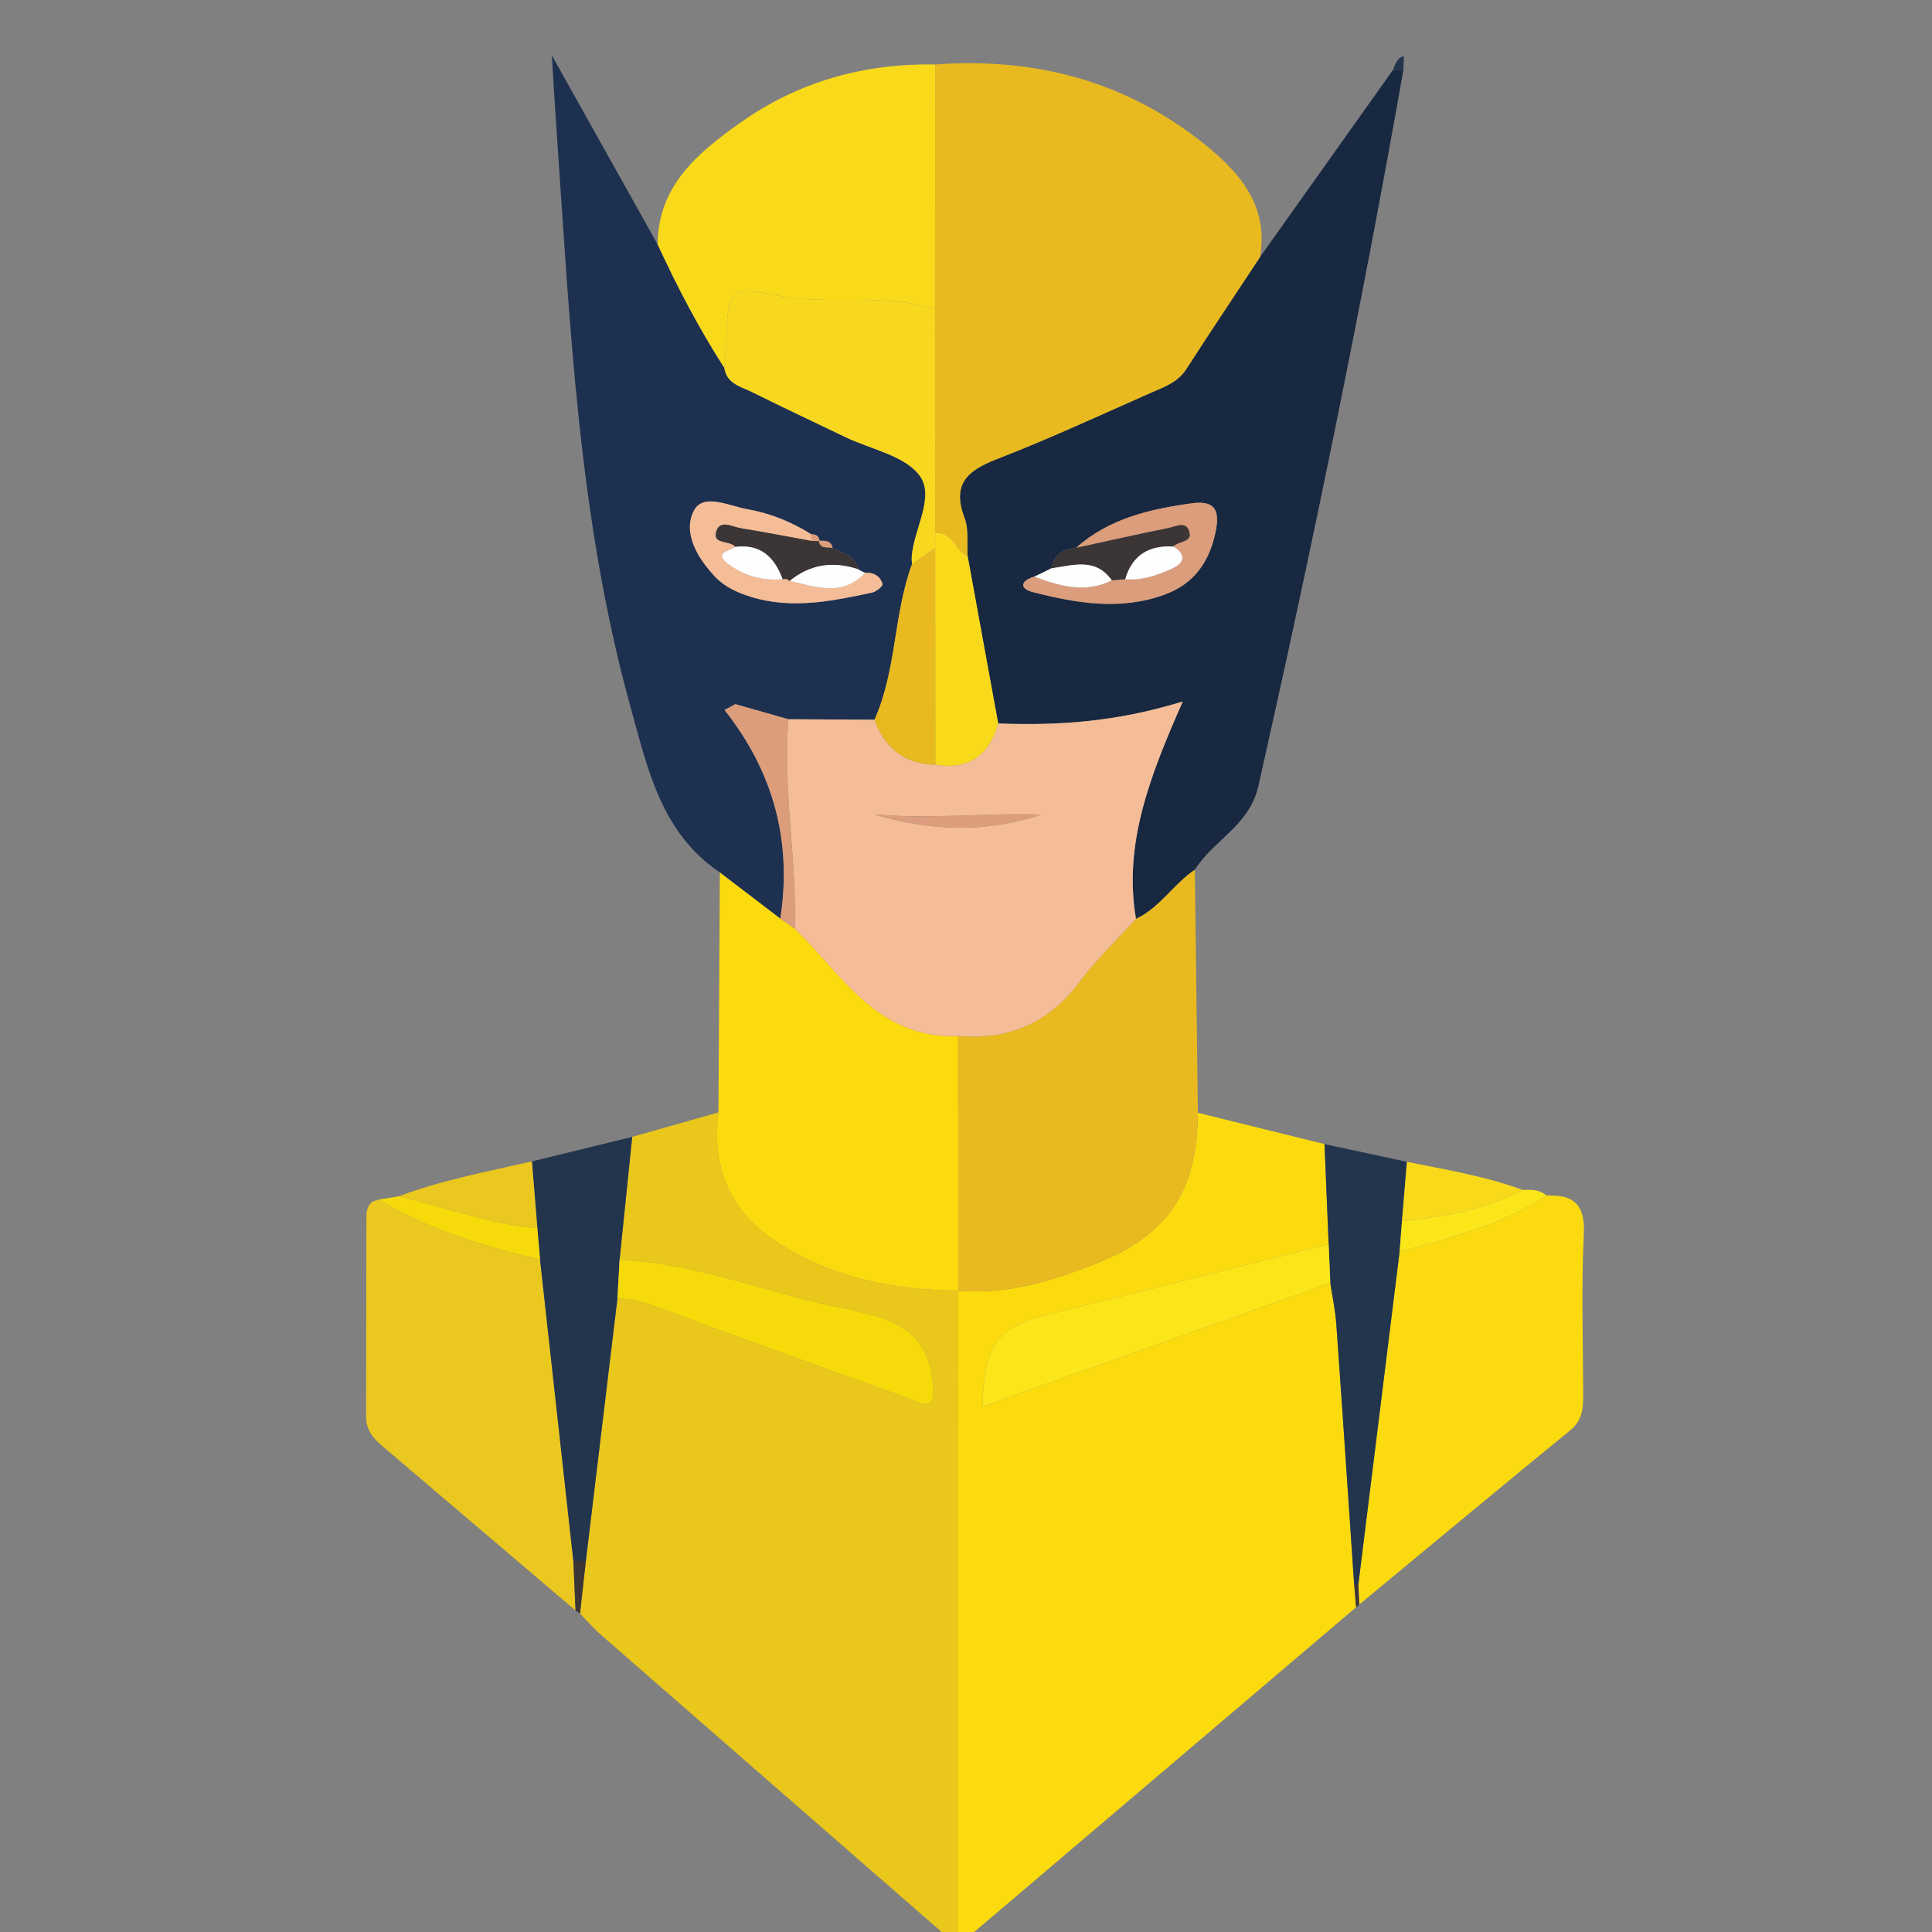 <?xml version="1.0" encoding="iso-8859-1"?>
<!-- Generator: Adobe Illustrator 23.0.3, SVG Export Plug-In . SVG Version: 6.00 Build 0)  -->
<svg version="1.1" id="Layer_1" xmlns="http://www.w3.org/2000/svg" xmlns:xlink="http://www.w3.org/1999/xlink" x="0px" y="0px"
	 viewBox="0 0 250 250" style="enable-background:new 0 0 250 250;" xml:space="preserve">
<rect x="0" y="0" width="250" height="250" fill="#808080" stroke="none"/>
<g>
	<g>
		<path style="fill:none;" d="M123,251c-40.667,0-81.333,0-122,0C1,167.667,1,84.333,1,1c82,0,164,0.027,246-0.096
			c3.424-0.005,4.101,0.672,4.096,4.096c-0.124,80.666-0.124,161.333,0,242c0.005,3.424-0.67,4.111-4.096,4.099
			C206.334,250.946,165.667,251,125,251c0.361-0.342,0.707-0.701,1.085-1.023c16.464-14.004,32.931-28.005,49.396-42.006
			c0.132-0.108,0.263-0.219,0.392-0.332c9.099-7.53,18.174-15.092,27.321-22.564c1.692-1.382,1.677-3.073,1.67-4.922
			c-0.024-6.83-0.249-13.671,0.084-20.485c0.188-3.863-1.379-5.105-4.837-4.962c-0.896-0.817-2.001-0.753-3.096-0.735
			c-4.846-1.79-9.927-2.613-14.96-3.635c-3.554-0.765-7.109-1.53-10.663-2.295c-5.461-1.349-10.923-2.698-16.384-4.048
			c-0.132-10.483-0.264-20.966-0.396-31.449c2.409-3.854,7.067-5.693,8.232-10.868c6.926-30.75,13.278-61.611,18.76-92.651
			c0.021-0.585,0.041-1.17,0.062-1.755c-0.939,0.206-1.098,1.034-1.397,1.751c-5.738,8.076-11.477,16.152-17.215,24.228
			c1.089-6.412-2.373-10.671-6.898-14.355c-10.252-8.347-22.086-11.509-35.144-10.55c-9.213-0.163-17.738,2.218-25.235,7.545
			c-5.43,3.858-10.646,8.118-10.674,15.754c-4.36-7.795-8.719-15.589-13.695-24.485c0.254,4.071,0.403,6.722,0.588,9.369
			c1.76,25.156,2.789,50.353,9.587,74.936c2.292,8.289,3.996,16.271,11.567,21.436c-0.061,10.349-0.123,20.698-0.184,31.046
			c-3.719,1.055-7.439,2.11-11.158,3.165c-4.326,1.057-8.653,2.114-12.979,3.172c-5.778,1.328-11.622,2.404-17.197,4.507
			c-0.865,0.146-1.73,0.292-2.595,0.438c-1.249,0.176-1.619,1.106-1.623,2.141c-0.034,8.648-0.013,17.295-0.042,25.943
			c-0.006,1.679,0.881,2.77,2.065,3.776c8.354,7.096,16.694,14.207,25.037,21.307c0.305,0.213,0.497,0.347,0.574,0.396
			c0.918,0.934,1.779,1.933,2.762,2.792C92.863,224.733,107.933,237.865,123,251z"/>
		<path style="fill:#FCDB0E;" d="M175.482,207.972c-16.466,14.001-32.933,28.002-49.397,42.006
			c-0.378,0.322-0.724,0.681-1.085,1.023c-0.333,0-0.667,0-1,0c0.002-28.002,0.004-56.004,0.005-84.005c0,0-0.012,0.012-0.012,0.012
			c6.296,0.555,12.166-1.261,17.872-3.52c9.34-3.698,13.044-9.377,13.142-19.491c5.461,1.349,10.923,2.698,16.384,4.048
			c0.178,4.32,0.357,8.64,0.535,12.959c-11.891,2.99-23.775,6.008-35.676,8.958c-7.328,1.816-8.784,3.637-9.142,12.061
			c15.066-5.36,30.049-10.69,45.031-16.019c0.266,1.783,0.652,3.557,0.78,5.35c0.8,11.214,1.543,22.433,2.305,33.65
			C175.31,205.992,175.396,206.982,175.482,207.972z"/>
		<path style="fill:#EAC71B;" d="M124.006,166.994c-0.002,28.002-0.004,56.004-0.006,84.006c-0.333,0-0.667,0-1,0
			c-15.067-13.135-30.137-26.267-45.191-39.416c-0.983-0.859-1.844-1.858-2.754-2.786c0.256-2.26,0.504-4.527,0.752-6.793
			c1.364-11.331,2.727-22.662,4.091-33.994c3.553,0.157,6.687,1.746,9.94,2.922c9.332,3.376,18.654,6.779,27.998,10.122
			c1.233,0.441,3.067,1.672,2.94-1.247c-0.237-5.42-2.797-8.417-8.256-9.743c-0.962-0.234-1.915-0.515-2.886-0.696
			c-9.88-1.839-19.271-5.942-29.457-6.361c0.544-5.299,1.087-10.597,1.631-15.896c3.719-1.055,7.439-2.11,11.159-3.165
			c-0.848,6.842,1.271,12.483,7.044,16.409C107.228,165.266,115.412,166.928,124.006,166.994z"/>
		<path style="fill:#182840;" d="M163.054,33.251c5.738-8.076,11.477-16.152,17.215-24.228c0.445,0.001,0.89,0.002,1.335,0.004
			c-5.482,31.04-11.834,61.9-18.76,92.651c-1.166,5.175-5.823,7.014-8.233,10.869c-2.766,1.846-4.508,4.92-7.619,6.351
			c-1.658-9.71,1.843-18.561,6.054-28.125c-8.801,2.708-16.306,3.121-23.879,2.846c-1.318-7.217-2.636-14.434-3.953-21.651
			c-0.108-1.654,0.168-3.455-0.397-4.935c-1.658-4.341,0.299-6.121,4.14-7.607c6.797-2.63,13.418-5.715,20.094-8.654
			c1.649-0.726,3.371-1.32,4.456-3.005C156.64,42.896,159.865,38.085,163.054,33.251z M136.05,73.542
			c-0.737,0.359-1.474,0.719-2.211,1.078c-1.773,0.513-1.981,1.534-0.193,1.995c5.647,1.457,11.395,2.42,17.103,0.309
			c3.705-1.371,5.719-4.128,6.542-8.065c0.619-2.959-0.163-4.14-3.118-3.726c-5.418,0.759-10.682,1.955-14.931,5.762
			C137.58,71.056,136.363,71.754,136.05,73.542z"/>
		<path style="fill:#1D3050;" d="M93.15,112.902c-7.57-5.165-9.275-13.147-11.567-21.436c-6.798-24.583-7.827-49.78-9.587-74.936
			c-0.185-2.648-0.334-5.298-0.588-9.369c4.976,8.896,9.335,16.691,13.694,24.482c2.546,5.498,5.345,10.863,8.629,15.965
			c0.291,2.053,2.124,2.406,3.557,3.117c4.017,1.995,8.079,3.901,12.122,5.844c3.293,1.582,7.653,2.372,9.583,4.968
			c2.03,2.731-0.738,6.887-1.012,10.469c-0.025,0.329,0.018,0.664,0.03,0.996c-2.406,6.52-1.978,13.724-4.853,20.131
			c-3.712-0.021-7.424-0.042-11.137-0.063c-2.289-0.652-4.577-1.304-6.866-1.955c-0.467,0.252-0.935,0.504-1.402,0.757
			c6.429,8.128,8.741,17.149,7.221,27.003C98.366,116.883,95.758,114.892,93.15,112.902z M106.048,70.018
			c-0.053-0.655-0.453-0.892-1.06-0.879c-2.558-1.606-5.323-2.727-8.286-3.253c-2.367-0.421-5.712-2.121-6.911,0.193
			c-1.469,2.835,0.423,6.057,2.659,8.47c1.267,1.368,2.935,2.131,4.705,2.68c5.307,1.646,10.522,0.559,15.724-0.557
			c0.523-0.112,1.39-0.857,1.324-1.089c-0.291-1.028-1.136-1.539-2.256-1.47c-0.313-0.11-0.607-0.258-0.882-0.444
			c-0.39-1.781-2.001-2.094-3.319-2.758c-0.209-1.036-1.036-0.916-1.78-0.952L106.048,70.018z"/>
		<path style="fill:#E9BA1F;" d="M163.054,33.251c-3.189,4.834-6.415,9.645-9.548,14.515c-1.084,1.686-2.807,2.279-4.456,3.005
			c-6.675,2.939-13.297,6.024-20.094,8.654c-3.841,1.486-5.798,3.266-4.14,7.607c0.565,1.48,0.289,3.281,0.397,4.935
			c-1.61-0.705-1.926-3.227-4.205-2.991c-0.006-9.659-0.012-19.318-0.019-28.978c0.007-10.551,0.014-21.102,0.021-31.653
			c13.058-0.959,24.892,2.203,35.144,10.55C160.681,22.58,164.143,26.839,163.054,33.251z"/>
		<path style="fill:#FCDB0E;" d="M93.15,112.902c2.608,1.991,5.217,3.981,7.824,5.972c0.629,0.43,1.259,0.86,1.889,1.29
			c6.143,5.995,10.752,14.324,21.123,13.891c0.002,10.984,0.005,21.968,0.007,32.952c0,0,0.012-0.012,0.012-0.012
			c-8.593-0.067-16.778-1.729-23.996-6.638c-5.772-3.926-7.892-9.567-7.044-16.409C93.027,133.599,93.088,123.251,93.15,112.902z"/>
		<path style="fill:#E9BA1F;" d="M123.993,167.007c-0.002-10.984-0.005-21.968-0.007-32.953c6.592,0.566,11.8-1.725,15.798-7.121
			c2.133-2.878,4.788-5.369,7.208-8.035c3.111-1.431,4.853-4.505,7.619-6.351c0.132,10.482,0.264,20.965,0.396,31.448
			c-0.098,10.114-3.802,15.794-13.142,19.491C136.16,165.745,130.29,167.562,123.993,167.007z"/>
		<path style="fill:#FBDB10;" d="M200.111,154.707c3.458-0.143,5.025,1.099,4.836,4.962c-0.332,6.814-0.107,13.655-0.084,20.485
			c0.006,1.848,0.021,3.54-1.67,4.922c-9.147,7.472-18.221,15.033-27.319,22.561c-0.032-0.881-0.066-1.759-0.101-2.637
			c1.777-14.335,3.554-28.669,5.331-43.004C187.666,160.153,194.324,158.565,200.111,154.707z"/>
		<path style="fill:#F9DA1B;" d="M121.012,8.346c-0.007,10.551-0.014,21.102-0.021,31.653c-6.748-2.187-13.819-0.392-20.718-1.826
			c-5.879-1.222-6.13-0.47-6.287,5.957c-0.028,1.161-0.167,2.319-0.255,3.478c-3.284-5.103-6.083-10.468-8.629-15.966
			c0.028-7.633,5.245-11.893,10.675-15.751C103.274,10.564,111.799,8.183,121.012,8.346z"/>
		<path style="fill:#EAC81F;" d="M74.475,208.402c-8.345-7.106-16.686-14.217-25.039-21.313c-1.184-1.006-2.071-2.097-2.065-3.776
			c0.03-8.648,0.008-17.295,0.042-25.943c0.004-1.035,0.374-1.965,1.623-2.141c6.448,3.935,13.578,6.036,20.847,7.769
			c1.437,13.001,2.874,26.001,4.311,39.002C74.287,204.134,74.381,206.268,74.475,208.402z"/>
		<path style="fill:#23354D;" d="M74.193,202c-1.437-13.001-2.874-26.001-4.311-39.002c-0.117-1.357-0.233-2.713-0.35-4.07
			c-0.235-2.881-0.47-5.762-0.705-8.643c4.326-1.057,8.653-2.114,12.979-3.172c-0.544,5.299-1.087,10.597-1.631,15.896
			c-0.093,1.667-0.185,3.335-0.278,5.002c-1.364,11.331-2.727,22.662-4.091,33.993C75.269,202.003,74.731,202.001,74.193,202z"/>
		<path style="fill:#23354D;" d="M181.105,161.996c-1.777,14.335-3.554,28.669-5.331,43.004c-0.183-0.016-0.366-0.015-0.55,0.003
			c-0.762-11.217-1.504-22.436-2.305-33.65c-0.128-1.793-0.514-3.567-0.78-5.35c-0.071-1.667-0.142-3.333-0.213-5
			c-0.178-4.32-0.357-8.64-0.535-12.959c3.555,0.765,7.109,1.53,10.663,2.295c-0.212,2.559-0.425,5.118-0.637,7.677
			C181.314,159.342,181.21,160.669,181.105,161.996z"/>
		<path style="fill:#EAC81F;" d="M68.828,150.284c0.235,2.881,0.47,5.762,0.703,8.643c-6.154-0.573-11.952-2.683-17.901-4.137
			C57.206,152.688,63.05,151.613,68.828,150.284z"/>
		<path style="fill:#F9DA1B;" d="M181.418,158.015c0.212-2.559,0.424-5.118,0.637-7.677c5.033,1.021,10.114,1.845,14.96,3.635
			C192.142,156.575,186.819,157.445,181.418,158.015z"/>
		<path style="fill:#F7DA09;" d="M51.631,154.791c5.949,1.454,11.746,3.564,17.901,4.137c0.119,1.357,0.235,2.713,0.352,4.07
			c-7.268-1.733-14.399-3.834-20.846-7.769C49.901,155.083,50.766,154.937,51.631,154.791z"/>
		<path style="fill:#FBE719;" d="M181.418,158.015c5.401-0.57,10.723-1.44,15.597-4.042c1.094-0.018,2.199-0.081,3.096,0.735
			c-5.787,3.858-12.445,5.445-19.006,7.288C181.21,160.669,181.314,159.342,181.418,158.015z"/>
		<path style="fill:#3C3535;" d="M74.193,202c0.538,0.001,1.076,0.003,1.614,0.004c-0.248,2.267-0.496,4.533-0.752,6.793
			c-0.085-0.055-0.277-0.189-0.582-0.402C74.381,206.268,74.287,204.134,74.193,202z"/>
		<path style="fill:#23354D;" d="M181.604,9.027c-0.445-0.001-0.89-0.002-1.335-0.004c0.299-0.717,0.457-1.545,1.397-1.751
			C181.646,7.857,181.625,8.442,181.604,9.027z"/>
		<path style="fill:#3C3535;" d="M175.225,205.002c0.183-0.018,0.366-0.019,0.55-0.003c0.034,0.878,0.069,1.756,0.101,2.637
			c-0.132,0.116-0.263,0.226-0.395,0.335C175.396,206.982,175.31,205.992,175.225,205.002z"/>
		<path style="fill:#FBE719;" d="M171.927,161.002c0.071,1.667,0.142,3.333,0.213,5c-14.982,5.33-29.965,10.66-45.031,16.019
			c0.358-8.424,1.814-10.245,9.142-12.061C148.152,167.011,160.036,163.992,171.927,161.002z"/>
		<path style="fill:#F7DA09;" d="M79.898,168.011c0.093-1.667,0.185-3.334,0.278-5.002c10.186,0.419,19.577,4.521,29.457,6.36
			c0.972,0.181,1.925,0.463,2.886,0.696c5.458,1.326,8.019,4.323,8.256,9.743c0.128,2.919-1.707,1.688-2.94,1.247
			c-9.344-3.343-18.666-6.746-27.998-10.122C86.585,169.757,83.451,168.168,79.898,168.011z"/>
		<path style="fill:#F4BD98;" d="M146.993,118.898c-2.42,2.666-5.075,5.157-7.208,8.035c-3.998,5.396-9.207,7.688-15.798,7.121
			c-10.371,0.434-14.98-7.895-21.122-13.891c0.222-9.047-1.596-18.03-0.843-27.093c3.712,0.021,7.424,0.042,11.135,0.063
			c1.349,3.66,3.86,5.75,7.867,5.815c4.342,0.71,6.969-1.2,8.144-5.329c7.574,0.275,15.078-0.138,23.879-2.846
			C148.835,100.337,145.335,109.188,146.993,118.898z M113.123,105.374c7.177,2.171,14.416,2.433,21.616,0.032
			C127.557,105.169,120.382,106.05,113.123,105.374z"/>
		<path style="fill:#F9DA1B;" d="M129.167,93.619c-1.175,4.129-3.802,6.039-8.144,5.329c-0.005-9.331-0.01-18.663-0.014-27.995
			c0-0.659,0-1.318,0-1.977c2.279-0.236,2.595,2.286,4.205,2.991C126.532,79.185,127.85,86.402,129.167,93.619z"/>
		<path style="fill:#DB9D7B;" d="M139.242,70.895c4.249-3.807,9.513-5.003,14.931-5.762c2.954-0.414,3.736,0.767,3.118,3.726
			c-0.823,3.937-2.837,6.694-6.542,8.065c-5.708,2.112-11.456,1.149-17.103-0.309c-1.788-0.461-1.58-1.483,0.192-1.992
			c3.292,1.207,6.596,2.204,10.027,0.473c0.579-0.049,1.157-0.097,1.736-0.146c2.191,0.197,4.209-0.525,6.121-1.404
			c1.556-0.716,1.796-1.818,0.104-2.825c0.614-0.713,2.296-0.523,2.108-1.685c-0.284-1.765-1.78-0.899-2.761-0.702
			C147.186,69.135,143.218,70.033,139.242,70.895z"/>
		<path style="fill:#3C3535;" d="M139.242,70.895c3.976-0.862,7.944-1.76,11.932-2.561c0.98-0.197,2.476-1.063,2.761,0.702
			c0.187,1.162-1.494,0.973-2.108,1.685c-3.159-0.185-5.311,1.111-6.226,4.229c-0.579,0.049-1.157,0.097-1.736,0.146
			c-2.113-2.993-5.03-1.94-7.815-1.554C136.363,71.754,137.58,71.056,139.242,70.895z"/>
		<path style="fill:#FEFEFE;" d="M136.05,73.542c2.785-0.385,5.703-1.438,7.815,1.554c-3.432,1.731-6.735,0.735-10.028-0.473
			C134.576,74.261,135.313,73.901,136.05,73.542z"/>
		<path style="fill:#F8D81F;" d="M121.009,68.976c0,0.659,0,1.318,0,1.978c-0.999,0.683-1.998,1.366-2.998,2.048
			c-0.012-0.332-0.055-0.667-0.03-0.996c0.274-3.582,3.042-7.738,1.012-10.469c-1.93-2.596-6.29-3.386-9.583-4.968
			c-4.043-1.943-8.105-3.849-12.122-5.844c-1.433-0.711-3.265-1.064-3.557-3.117c0.088-1.159,0.227-2.317,0.255-3.478
			c0.157-6.427,0.408-7.179,6.287-5.957c6.898,1.434,13.97-0.361,20.718,1.826C120.996,49.658,121.003,59.317,121.009,68.976z"/>
		<path style="fill:#E9BA1F;" d="M118.011,73.002c0.999-0.683,1.998-1.365,2.998-2.048c0.005,9.331,0.01,18.663,0.015,27.994
			c-4.007-0.065-6.517-2.156-7.867-5.815C116.033,86.726,115.606,79.522,118.011,73.002z"/>
		<path style="fill:#F4BD98;" d="M111.946,74.113c1.12-0.069,1.965,0.442,2.256,1.47c0.066,0.232-0.801,0.977-1.324,1.089
			c-5.202,1.115-10.418,2.203-15.724,0.557c-1.77-0.549-3.437-1.313-4.705-2.68c-2.236-2.413-4.128-5.634-2.659-8.47
			c1.199-2.314,4.544-0.614,6.911-0.193c2.963,0.527,5.729,1.648,8.286,3.253c-0.006,0.286,0.002,0.572,0.023,0.858
			c-3.045-0.555-6.084-1.149-9.14-1.644c-1.147-0.186-2.851-1.26-3.241,0.634c-0.299,1.453,1.831,0.912,2.529,1.774
			c-0.782,0.552-2.894,0.736-0.945,2.206c2.026,1.528,4.446,2.23,7.053,1.984l0.494-0.04l0.419,0.264
			C105.555,75.919,109,77.306,111.946,74.113z"/>
		<path style="fill:#DB9D7B;" d="M102.021,93.07c-0.753,9.063,1.064,18.046,0.843,27.093c-0.631-0.429-1.26-0.859-1.89-1.289
			c1.521-9.854-0.792-18.875-7.221-27.003c0.467-0.252,0.935-0.504,1.402-0.757C97.444,91.766,99.733,92.418,102.021,93.07z"/>
		<path style="fill:#3C3535;" d="M102.18,75.177l-0.419-0.264c0,0-0.494,0.04-0.494,0.04c-1.037-2.853-2.845-4.582-6.108-4.19
			c-0.698-0.862-2.828-0.321-2.529-1.774c0.39-1.894,2.094-0.82,3.241-0.634c3.055,0.495,6.094,1.089,9.139,1.644
			c0.346,0.007,0.692,0.014,1.038,0.021l-0.083-0.059c0.143,1.159,1.118,0.764,1.78,0.952c1.318,0.665,2.929,0.977,3.319,2.758
			C107.832,72.582,104.856,72.995,102.18,75.177z"/>
		<path style="fill:#FEFEFE;" d="M102.18,75.177c2.676-2.182,5.653-2.594,8.884-1.508c0.275,0.187,0.569,0.335,0.883,0.444
			C109,77.306,105.555,75.919,102.18,75.177z"/>
		<path style="fill:#DB9D7B;" d="M107.745,70.911c-0.662-0.188-1.637,0.207-1.78-0.952
			C106.709,69.995,107.536,69.875,107.745,70.911z"/>
		<path style="fill:#DB9D7B;" d="M106.048,70.018c-0.346-0.007-0.692-0.014-1.038-0.021c-0.021-0.286-0.029-0.572-0.023-0.858
			C105.595,69.126,105.995,69.363,106.048,70.018z"/>
		<path style="fill:#DB9D7B;" d="M113.123,105.374c7.259,0.676,14.434-0.205,21.616,0.032
			C127.538,107.807,120.299,107.545,113.123,105.374z"/>
		<path style="fill:#FEFEFE;" d="M145.601,74.951c0.915-3.118,3.067-4.414,6.226-4.229c1.691,1.006,1.452,2.109-0.104,2.825
			C149.809,74.426,147.792,75.148,145.601,74.951z"/>
		<path style="fill:#FEFEFE;" d="M95.159,70.762c3.263-0.392,5.071,1.337,6.108,4.19c-2.606,0.246-5.026-0.456-7.053-1.984
			C92.265,71.498,94.376,71.313,95.159,70.762z"/>
	</g>
</g>
</svg>
